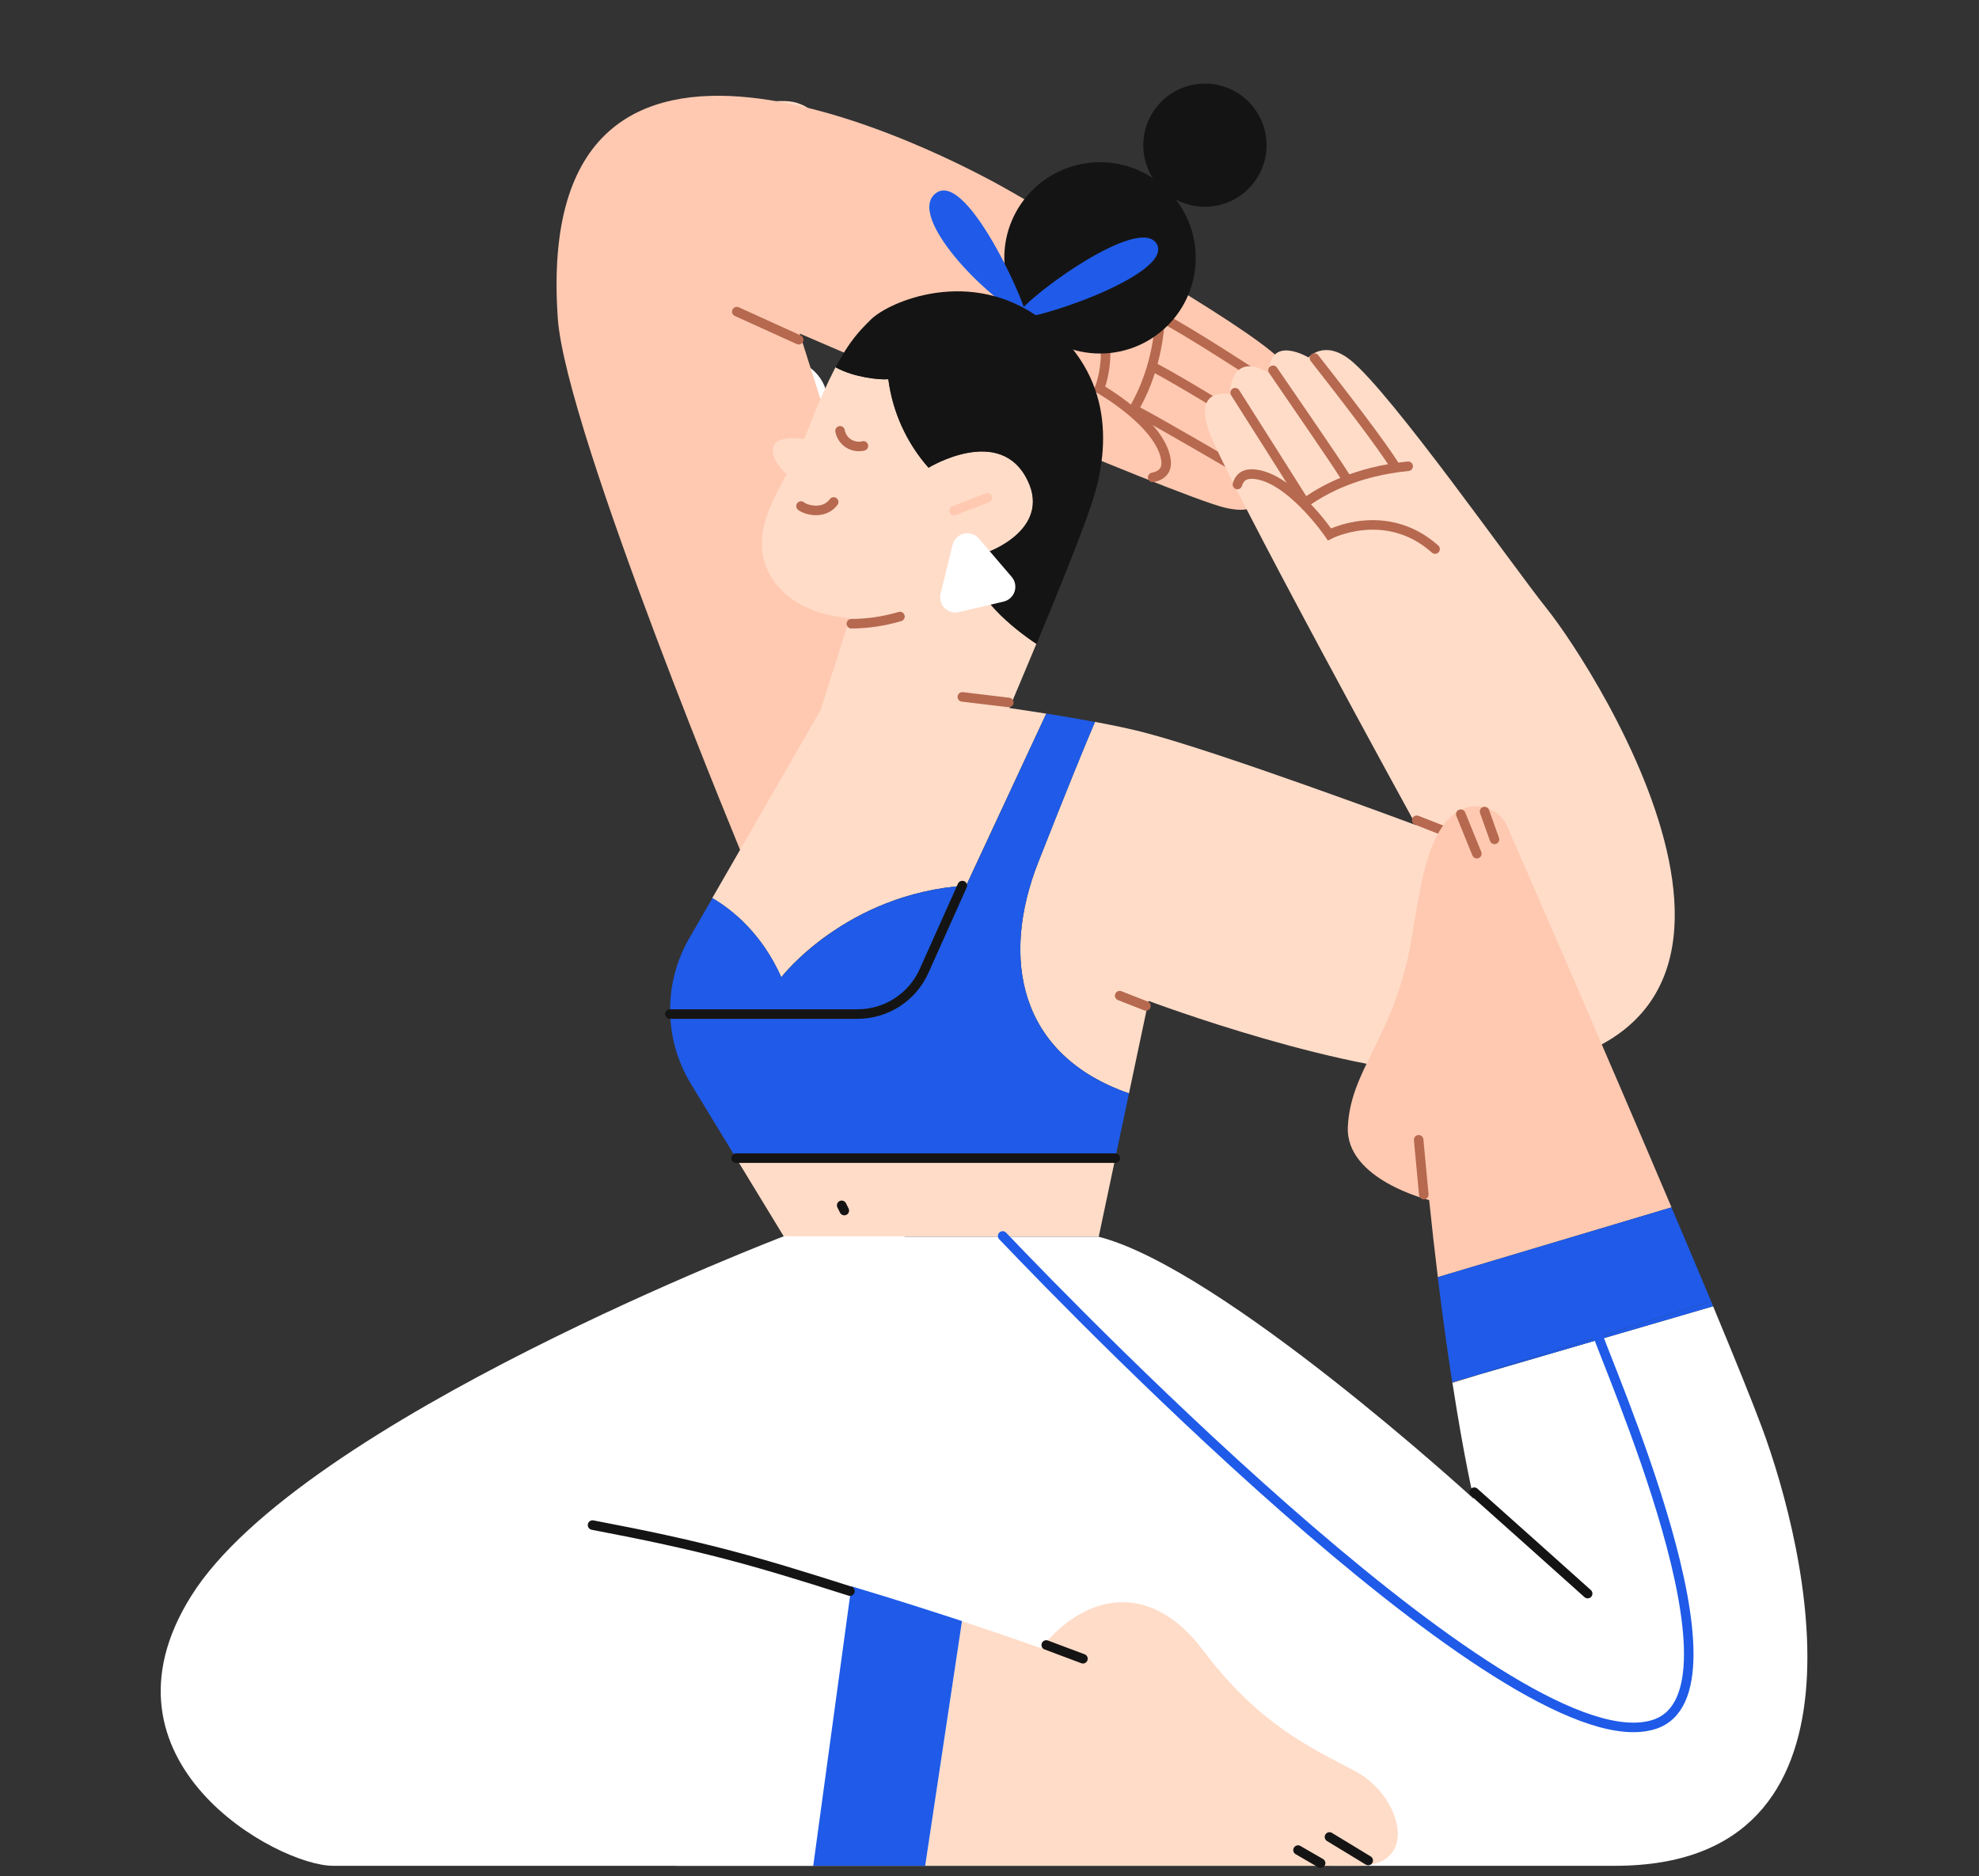 <svg width="270" height="256" viewBox="0 0 270 256" fill="none" xmlns="http://www.w3.org/2000/svg">
<rect x="0" y="0" width="270" height="256" fill="#333333" stroke="none"/>
<g clip-path="url(#clip0)">
<path d="M106.342 13.788H107.031C108.598 13.788 110.101 14.41 111.209 15.517C112.318 16.625 112.94 18.127 112.94 19.693V33.432H100.434V19.693C100.434 18.127 101.056 16.625 102.164 15.517C103.272 14.41 104.775 13.788 106.342 13.788Z" fill="#FFDCC8"/>
<path d="M99.004 24.502H114.371" stroke="#FFB7D5" stroke-width="1.301" stroke-linecap="round" stroke-linejoin="round"/>
<path d="M106.342 49.031H107.031C108.598 49.031 110.101 49.653 111.209 50.761C112.318 51.868 112.94 53.37 112.94 54.936V68.682H100.434V54.94C100.434 53.373 101.056 51.871 102.164 50.764C103.272 49.657 104.775 49.035 106.342 49.035V49.031Z" fill="white"/>
<path d="M99.004 59.749H114.371" stroke="#FFB7D5" stroke-width="1.301" stroke-linecap="round" stroke-linejoin="round"/>
<path d="M106.342 84.278H107.031C108.598 84.278 110.101 84.9 111.209 86.007C112.318 87.115 112.94 88.617 112.94 90.183V103.922H100.434V90.183C100.434 88.617 101.056 87.115 102.164 86.007C103.272 84.9 104.775 84.278 106.342 84.278Z" fill="white"/>
<path d="M99.004 94.992H114.371" stroke="#FFB7D5" stroke-width="1.301" stroke-linecap="round" stroke-linejoin="round"/>
<path d="M106.342 119.514H107.031C108.598 119.514 110.101 120.136 111.209 121.243C112.318 122.351 112.94 123.853 112.94 125.419V138.037H100.434V125.419C100.434 123.853 101.056 122.351 102.164 121.243C103.272 120.136 104.775 119.514 106.342 119.514Z" fill="#151414"/>
<path d="M101.951 118.324C101.951 118.324 77.183 58.913 76.101 43.425C72.465 -8.701 129.049 20.994 137.898 26.121C144.34 29.856 169.606 43.984 174.649 49.02C177.895 52.265 175.637 54.669 175.637 54.669C175.637 54.669 179.428 59.644 174.097 60.236C177.888 65.211 171.842 65.885 171.842 65.885C171.842 65.885 173.462 70.741 167.182 69.281C160.414 67.705 109.104 45.509 109.104 45.509C109.104 45.509 120.568 81.679 124.147 93.121L101.951 118.324Z" fill="#FFC9B1"/>
<path d="M157.262 65.138C158.482 64.897 159.304 64.194 159.066 62.683C158.29 57.723 149.997 53.036 149.997 53.036C149.997 53.036 153.323 45.036 146.794 38.857" stroke="#B6694F" stroke-width="1.301" stroke-miterlimit="10" stroke-linecap="round"/>
<path d="M171.76 65.629C168.784 63.888 157.875 57.51 155.289 56.184" stroke="#B6694F" stroke-width="1.301" stroke-miterlimit="10" stroke-linecap="round"/>
<path d="M174.198 60.073C170.475 57.845 161.406 52.203 157.662 50.242" stroke="#B6694F" stroke-width="1.301" stroke-miterlimit="10" stroke-linecap="round"/>
<path d="M175.551 53.981C170.862 50.873 162.017 45.116 158.518 43.349" stroke="#B6694F" stroke-width="1.301" stroke-miterlimit="10" stroke-linecap="round"/>
<path d="M154.871 55.498C156.119 53.242 158.255 48.757 158.37 41.568" stroke="#B6694F" stroke-width="1.301" stroke-miterlimit="10" stroke-linecap="round"/>
<path d="M108.969 46.352L100.521 42.517" stroke="#B6694F" stroke-width="1.301" stroke-linecap="round" stroke-linejoin="round"/>
<path d="M194.771 254.567C194.269 254.567 193.775 254.448 193.328 254.22C192.882 253.992 192.496 253.662 192.202 253.256C191.908 252.85 191.714 252.38 191.637 251.885C191.56 251.389 191.602 250.883 191.759 250.407L201.708 220.153C201.918 219.522 202.323 218.973 202.864 218.585C203.404 218.196 204.054 217.988 204.72 217.99H211.682C212.235 217.989 212.779 218.134 213.259 218.408C213.739 218.682 214.139 219.078 214.419 219.554C214.699 220.031 214.849 220.573 214.855 221.125C214.861 221.678 214.722 222.223 214.452 222.705L197.541 252.959C197.263 253.448 196.86 253.855 196.374 254.138C195.887 254.42 195.334 254.568 194.771 254.567Z" fill="#1F5BE8"/>
<path d="M150.077 48.234C157.289 48.234 163.135 42.391 163.135 35.184C163.135 27.976 157.289 22.134 150.077 22.134C142.865 22.134 137.019 27.976 137.019 35.184C137.019 42.391 142.865 48.234 150.077 48.234Z" fill="#151414"/>
<path d="M139.936 43.252C140.979 43.724 132.137 23.064 127.707 26.337C123.541 29.405 134.662 40.855 139.936 43.252Z" fill="#1F5BE8"/>
<path d="M138.815 43.212C139.681 44.294 160.549 37.444 157.76 33.197C155.084 29.124 137.949 42.138 138.815 43.212Z" fill="#1F5BE8"/>
<path d="M164.39 28.212C169.034 28.212 172.799 24.449 172.799 19.808C172.799 15.167 169.034 11.405 164.39 11.405C159.746 11.405 155.981 15.167 155.981 19.808C155.981 24.449 159.746 28.212 164.39 28.212Z" fill="#151414"/>
<path d="M106.962 168.745H149.9L152.165 158.016H100.43L106.962 168.745Z" fill="#FFDCC8"/>
<path d="M106.588 133.343C106.588 133.343 115.357 121.9 131.814 120.826L142.74 97.368C139.822 96.903 137.719 96.607 137.719 96.607C138.152 95.562 139.623 92.101 141.402 87.832C138.184 85.695 132.928 81.491 131.713 76.188C135.572 75.608 143.256 71.966 140.222 65.596C136.507 57.784 126.673 63.794 126.673 63.794C123.688 60.41 121.781 56.212 121.197 51.739C120.003 51.861 116.584 51.497 114.156 50.185L113.994 50.091C112.695 52.64 111.529 55.255 110.502 57.925C110.231 58.61 109.971 59.273 109.697 59.904C109.697 59.904 106.303 59.327 105.607 60.73C104.745 62.46 107.327 64.695 107.327 64.695C105.264 68.574 103.435 71.75 104.099 75.773C104.683 79.325 108.034 83.64 115.931 84.361L111.963 96.874L97.173 122.538C100.073 124.236 103.969 127.47 106.588 133.343Z" fill="#FFDCC8"/>
<path d="M211.082 83.103C206.425 77.295 189.799 53.581 184.247 49.132C180.669 46.27 178.523 48.771 178.523 48.771C178.523 48.771 173.155 45.552 173.155 50.916C167.787 47.697 167.787 53.775 167.787 53.775C167.787 53.775 162.777 52.694 164.927 58.783C167.239 65.329 193.193 112.585 193.193 112.585C193.193 112.585 166.355 102.574 155.981 99.906C154.076 99.415 151.742 98.932 149.387 98.493C147.868 102.047 145.494 107.866 141.667 117.599C136.473 130.776 138.998 143.949 154.029 149.176L156.695 136.559C156.695 136.559 184.471 146.992 199.982 146.57C252.587 145.142 217.525 91.145 211.082 83.103Z" fill="#FFDCC8"/>
<path d="M121.196 51.738C121.778 56.225 123.69 60.435 126.686 63.826C126.686 63.826 136.52 57.798 140.235 65.629C143.269 71.999 135.586 75.64 131.726 76.22C132.941 81.523 138.197 85.727 141.415 87.865C144.055 81.523 147.367 73.394 148.925 68.758C151.23 61.887 152.421 51.237 142.071 43.544C132.386 36.359 121.286 41.125 118.783 43.627C117.297 45.112 115.897 46.511 114.007 50.116L114.169 50.21C116.582 51.482 120.002 51.846 121.196 51.738Z" fill="#151414"/>
<path d="M141.668 117.61C145.495 107.898 147.869 102.065 149.388 98.504C147.064 98.067 144.723 97.674 142.754 97.361L131.838 120.826C115.382 121.908 106.612 133.343 106.612 133.343C103.979 127.47 100.083 124.237 97.201 122.528L93.904 128.249C92.22 131.262 91.367 134.667 91.43 138.118C91.493 141.568 92.472 144.94 94.265 147.889L100.426 158.009H152.165L154.03 149.18C138.999 143.96 136.474 130.787 141.668 117.61Z" fill="#1F5BE8"/>
<path d="M116.153 85.1C118.399 85.088 120.631 84.757 122.783 84.119" stroke="#B6694F" stroke-width="1.301" stroke-miterlimit="10" stroke-linecap="round"/>
<path d="M168.824 66.105C169.088 65.189 169.737 64.594 171.01 64.684C176.021 65.045 181.385 72.911 181.385 72.911C181.385 72.911 189.086 68.945 195.792 74.912" stroke="#B6694F" stroke-width="1.301" stroke-miterlimit="10" stroke-linecap="round"/>
<path d="M168.517 53.581C171.316 57.99 176.518 66.198 177.805 68.26" stroke="#B6694F" stroke-width="1.301" stroke-miterlimit="10" stroke-linecap="round"/>
<path d="M173.683 50.52C176.568 54.767 181.619 62.013 183.534 65.045" stroke="#B6694F" stroke-width="1.301" stroke-miterlimit="10" stroke-linecap="round"/>
<path d="M179.332 48.854C182.939 53.454 188.466 60.593 190.331 63.635" stroke="#B6694F" stroke-width="1.301" stroke-miterlimit="10" stroke-linecap="round"/>
<path d="M178.523 68.26C180.688 66.818 184.962 64.327 192.119 63.614" stroke="#B6694F" stroke-width="1.301" stroke-miterlimit="10" stroke-linecap="round"/>
<path d="M137.635 95.843L131.293 95.082" stroke="#B6694F" stroke-width="1.301" stroke-miterlimit="10" stroke-linecap="round"/>
<path d="M115.19 165.168L114.833 164.455" stroke="#151414" stroke-width="1.301" stroke-miterlimit="10" stroke-linecap="round"/>
<path d="M156.343 137.251L152.761 135.845" stroke="#B6694F" stroke-width="1.301" stroke-miterlimit="10" stroke-linecap="round"/>
<path d="M201.423 115.105L193.288 111.911" stroke="#B6694F" stroke-width="1.301" stroke-miterlimit="10" stroke-linecap="round"/>
<path d="M152.165 158.016H100.43" stroke="#151414" stroke-width="1.301" stroke-linecap="round" stroke-linejoin="round"/>
<path d="M131.293 120.826L126.066 132.492C125.282 134.239 124.009 135.722 122.401 136.763C120.792 137.803 118.917 138.357 117.001 138.358H91.39" stroke="#151414" stroke-width="1.301" stroke-linecap="round" stroke-linejoin="round"/>
<path d="M109.282 69.043C109.899 69.573 112.403 70.294 113.741 68.487" stroke="#B6694F" stroke-width="1.301" stroke-miterlimit="10" stroke-linecap="round"/>
<path d="M134.699 67.922L130.168 69.677" stroke="#FFC9B1" stroke-width="1.301" stroke-miterlimit="10" stroke-linecap="round"/>
<path d="M117.799 60.838C117.454 60.924 117.095 60.938 116.744 60.88C116.394 60.822 116.058 60.693 115.759 60.5C115.461 60.308 115.204 60.056 115.007 59.761C114.809 59.465 114.674 59.132 114.61 58.783" stroke="#B6694F" stroke-width="1.301" stroke-linecap="round" stroke-linejoin="round"/>
<path d="M129.97 74.306L128.332 80.994C128.244 81.34 128.248 81.702 128.341 82.047C128.435 82.391 128.617 82.705 128.868 82.959C129.119 83.213 129.431 83.398 129.775 83.495C130.118 83.593 130.481 83.601 130.828 83.517L136.942 82.075C137.288 81.991 137.605 81.82 137.865 81.579C138.126 81.337 138.319 81.033 138.428 80.695C138.536 80.357 138.556 79.997 138.486 79.649C138.415 79.301 138.256 78.977 138.025 78.708L133.548 73.477C133.301 73.191 132.98 72.977 132.621 72.86C132.261 72.742 131.876 72.725 131.508 72.811C131.139 72.896 130.801 73.081 130.53 73.344C130.259 73.608 130.065 73.94 129.97 74.306Z" fill="white"/>
<path d="M143.742 229.692C140.164 225.398 127.715 209.864 127.715 209.864" stroke="#151414" stroke-width="1.301" stroke-linecap="round" stroke-linejoin="round"/>
<path d="M240.418 194.86C239.105 191.313 236.695 185.368 233.722 178.23L201.82 187.534L198.162 188.688C199.807 199.319 201.069 204.504 201.069 204.504C201.069 204.504 166.721 173.035 149.904 168.745H106.948L92.277 254.567H220.372C256.885 254.567 246.507 211.299 240.418 194.86Z" fill="white"/>
<path d="M205.683 112.841C205.267 111.852 204.522 111.038 203.574 110.537C202.625 110.035 201.533 109.877 200.481 110.09C194.121 111.51 193.627 123.544 192.119 130.48C189.616 141.927 184.248 146.217 183.891 153.726C183.53 160.936 194.984 163.737 194.984 163.737C195.373 167.513 195.769 171.018 196.17 174.253L228.051 164.729C219.307 144.129 208.951 120.332 205.683 112.841Z" fill="#FFC9B1"/>
<path d="M198.144 188.605V188.688L201.801 187.534L198.144 188.605Z" fill="#FFC9B1"/>
<path d="M233.729 178.219C233.636 177.999 233.545 177.775 233.452 177.552L201.819 187.534L233.729 178.219Z" fill="#1F5BE8"/>
<path d="M233.451 177.555C231.788 173.568 229.956 169.224 228.04 164.732L196.159 174.257C196.841 179.823 197.516 184.6 198.132 188.609L201.805 187.527L233.451 177.555Z" fill="#1F5BE8"/>
<path d="M136.795 168.633C148.23 180.62 207.361 241.383 225.754 235.255C239.184 230.781 219.409 186.702 217.526 180.901" stroke="#1F5BE8" stroke-width="1.301" stroke-linecap="round" stroke-linejoin="round"/>
<path d="M216.608 217.428C212.463 213.714 205.065 207.092 201.133 203.595" stroke="#151414" stroke-width="1.301" stroke-linecap="round" stroke-linejoin="round"/>
<path d="M193.552 155.514L194.252 162.987" stroke="#B6694F" stroke-width="1.301" stroke-linecap="round" stroke-linejoin="round"/>
<path d="M202.541 110.724L203.897 114.524" stroke="#B6694F" stroke-width="1.301" stroke-linecap="round" stroke-linejoin="round"/>
<path d="M199.295 111.085L201.488 116.475" stroke="#B6694F" stroke-width="1.301" stroke-linecap="round" stroke-linejoin="round"/>
<path d="M116.157 216.433L115.955 216.371L123.418 168.672H106.948C106.948 168.672 41.125 193.778 26.098 217.734C11.892 240.377 37.904 254.567 45.418 254.567H110.952L116.157 216.433Z" fill="white"/>
<path d="M185.32 254.567C193.909 254.567 191.048 244.909 184.959 241.693C178.87 238.478 171.72 235.255 164.206 225.244C156.692 215.232 147.746 217.734 142.022 224.883C142.022 224.883 137.657 223.315 131.243 221.188L126.222 254.564L185.32 254.567Z" fill="#FFDCC8"/>
<path d="M116.785 216.62L116.157 216.433L110.952 254.567H126.225L131.247 221.177C127.077 219.811 122.045 218.192 116.785 216.62Z" fill="#1F5BE8"/>
<path d="M181.384 250.634L186.668 253.846" stroke="#151414" stroke-width="1.301" stroke-linecap="round" stroke-linejoin="round"/>
<path d="M80.842 208.08C95.87 210.938 102.37 212.766 115.966 217.092" stroke="#151414" stroke-width="1.301" stroke-linecap="round" stroke-linejoin="round"/>
<path d="M177.092 252.422L180.176 254.207" stroke="#151414" stroke-width="1.301" stroke-linecap="round" stroke-linejoin="round"/>
<path d="M142.742 224.439L147.749 226.318" stroke="#151414" stroke-width="1.301" stroke-linecap="round" stroke-linejoin="round"/>
</g>
<defs>
<clipPath id="clip0">
<rect width="269.322" height="254.428" fill="white" transform="translate(0.678 0.636)"/>
</clipPath>
</defs>
</svg>
